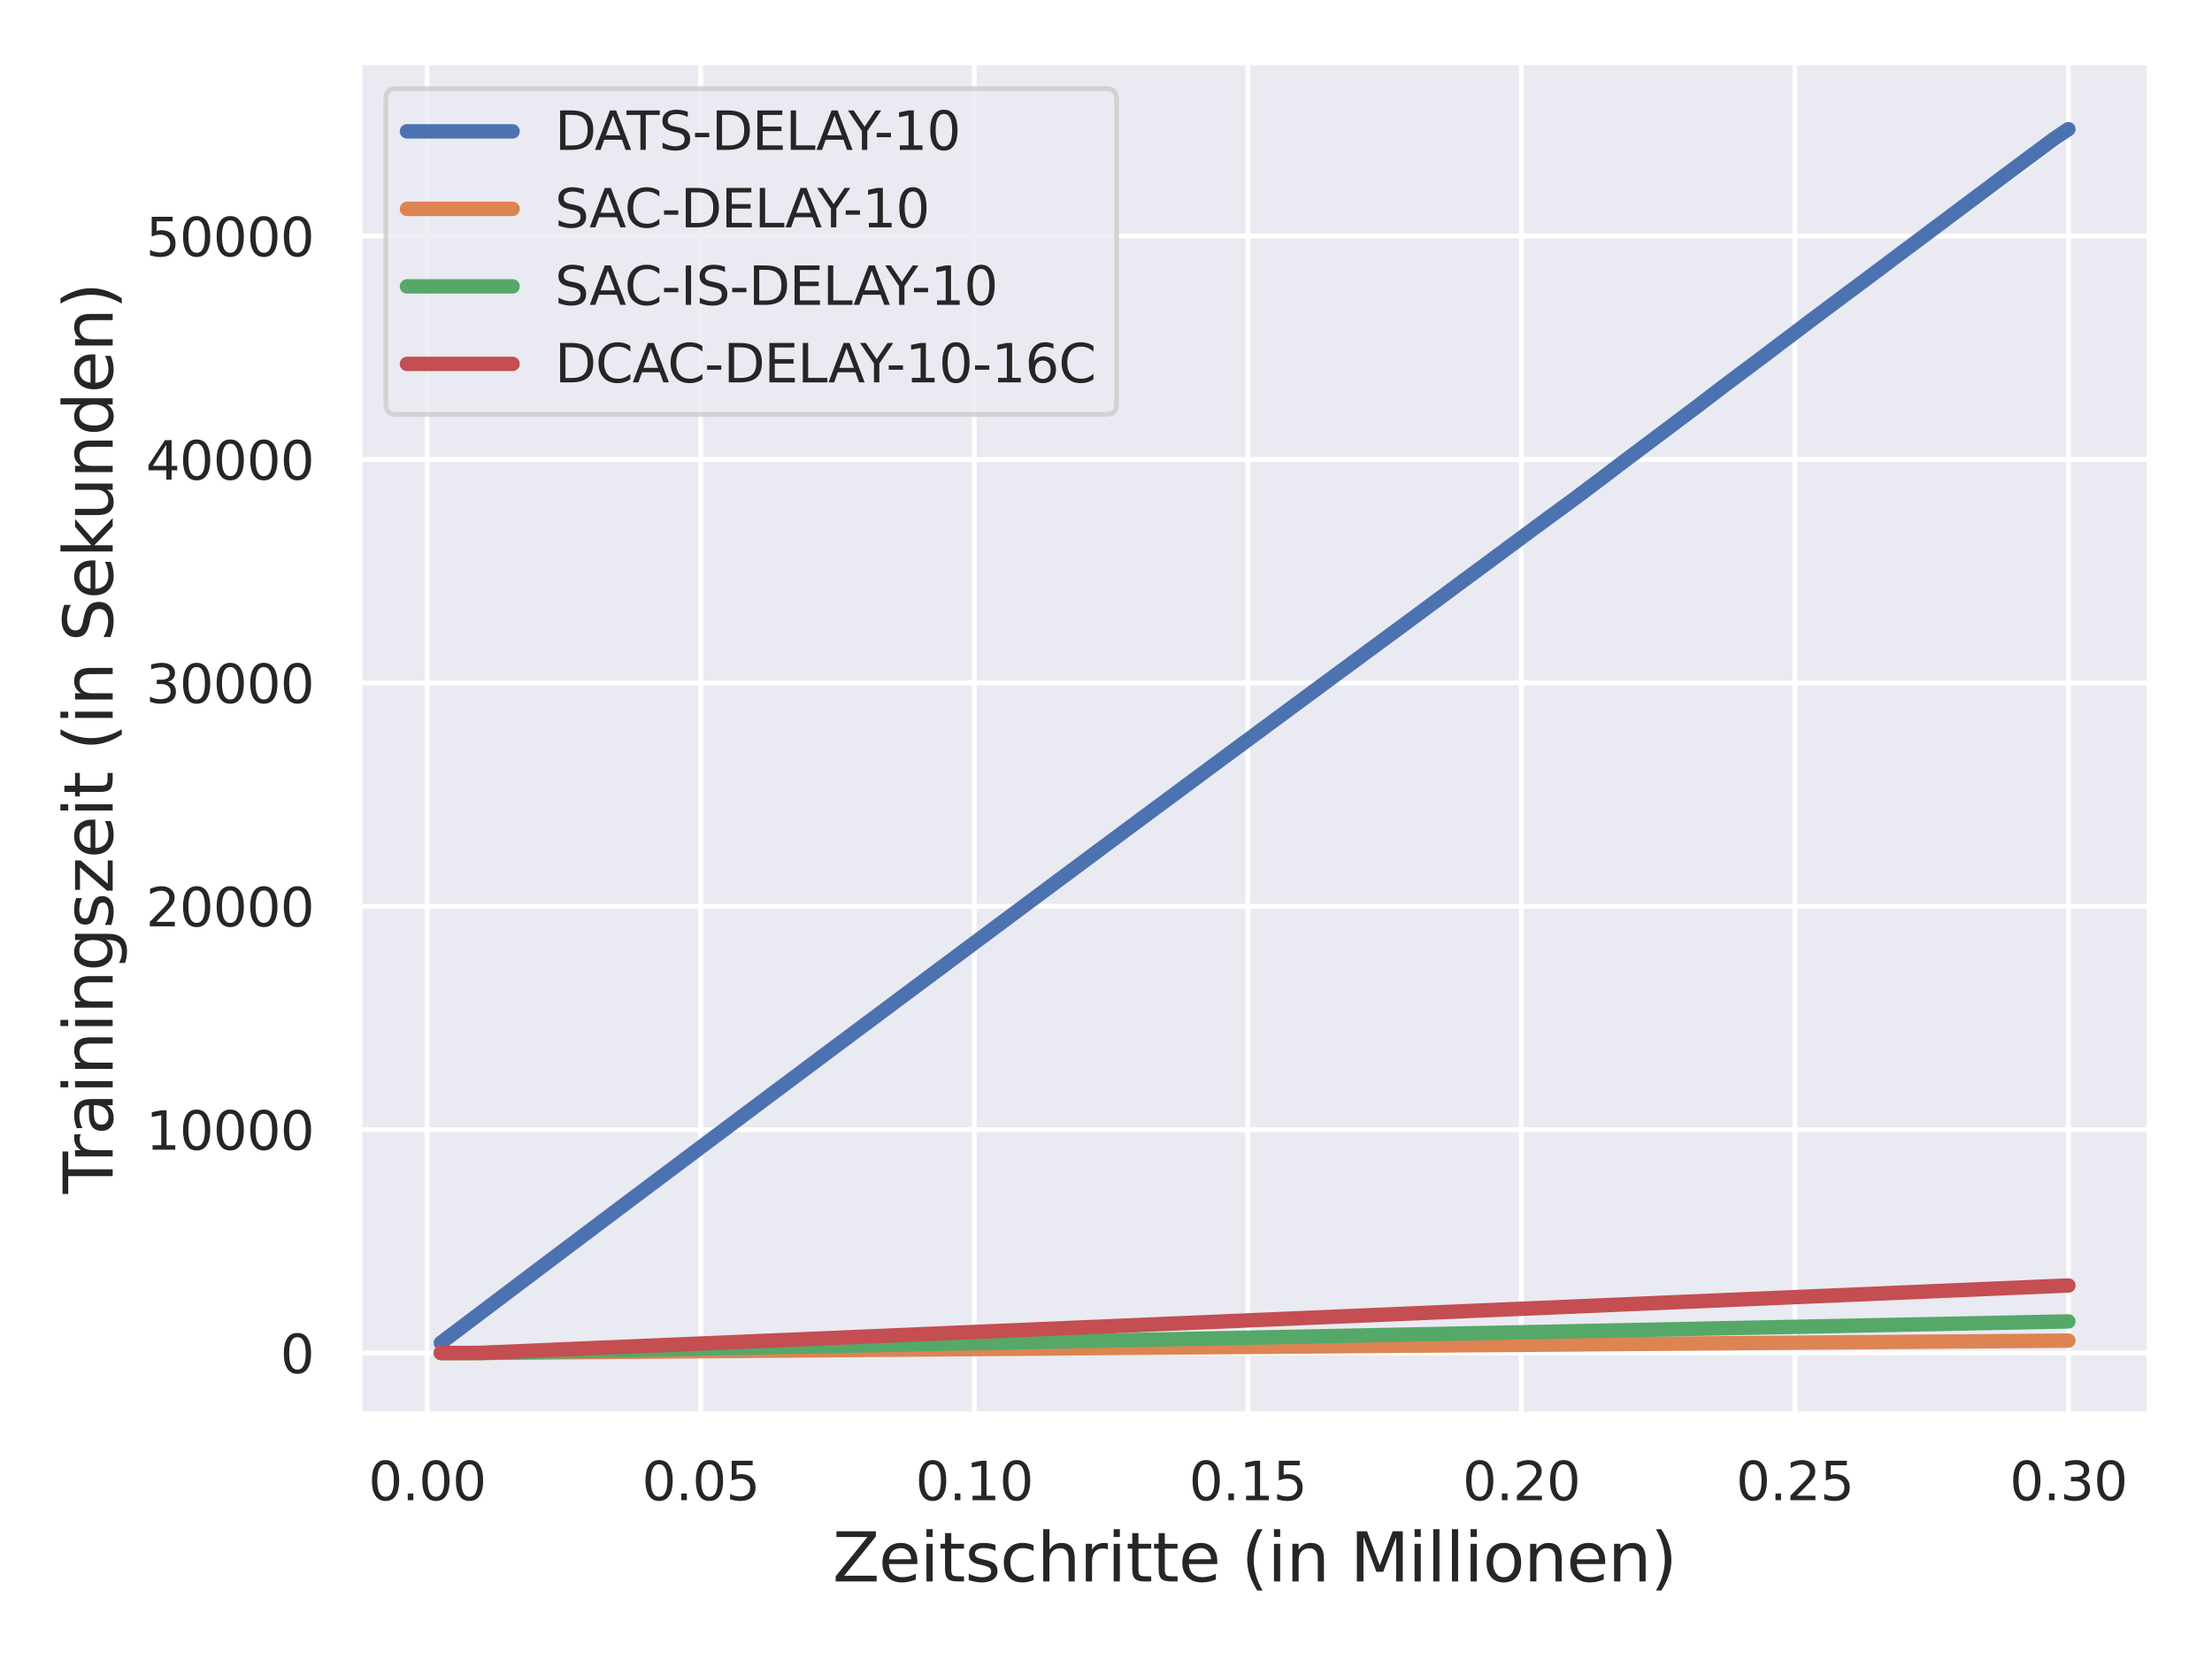 <?xml version="1.0" encoding="utf-8" standalone="no"?>
<!DOCTYPE svg PUBLIC "-//W3C//DTD SVG 1.1//EN"
  "http://www.w3.org/Graphics/SVG/1.1/DTD/svg11.dtd">
<svg xmlns:xlink="http://www.w3.org/1999/xlink" width="460.8pt" height="345.6pt" viewBox="0 0 460.8 345.6" xmlns="http://www.w3.org/2000/svg" version="1.1">
 <defs>
  <style type="text/css">*{stroke-linejoin: round; stroke-linecap: butt}</style>
 </defs>
 <g id="figure_1">
  <g id="patch_1">
   <path d="M 0 345.6 
L 460.8 345.6 
L 460.8 0 
L 0 0 
z
" style="fill: #ffffff"/>
  </g>
  <g id="axes_1">
   <g id="patch_2">
    <path d="M 74.88 294.66 
L 447.84 294.66 
L 447.84 12.96 
L 74.88 12.96 
z
" style="fill: #eaeaf2"/>
   </g>
   <g id="matplotlib.axis_1">
    <g id="xtick_1">
     <g id="line2d_1">
      <path d="M 88.984 294.66 
L 88.984 12.96 
" clip-path="url(#pab450ac982)" style="fill: none; stroke: #ffffff; stroke-linecap: round"/>
     </g>
     <g id="text_1">
      <!-- 0.00 -->
      <g style="fill: #262626" transform="translate(76.737 312.518)scale(0.11 -0.11)">
       <defs>
        <path id="DejaVuSans-30" d="M 2034 4250 
Q 1547 4250 1301 3770 
Q 1056 3291 1056 2328 
Q 1056 1369 1301 889 
Q 1547 409 2034 409 
Q 2525 409 2770 889 
Q 3016 1369 3016 2328 
Q 3016 3291 2770 3770 
Q 2525 4250 2034 4250 
z
M 2034 4750 
Q 2819 4750 3233 4129 
Q 3647 3509 3647 2328 
Q 3647 1150 3233 529 
Q 2819 -91 2034 -91 
Q 1250 -91 836 529 
Q 422 1150 422 2328 
Q 422 3509 836 4129 
Q 1250 4750 2034 4750 
z
" transform="scale(0.016)"/>
        <path id="DejaVuSans-2e" d="M 684 794 
L 1344 794 
L 1344 0 
L 684 0 
L 684 794 
z
" transform="scale(0.016)"/>
       </defs>
       <use xlink:href="#DejaVuSans-30"/>
       <use xlink:href="#DejaVuSans-2e" x="63.623"/>
       <use xlink:href="#DejaVuSans-30" x="95.41"/>
       <use xlink:href="#DejaVuSans-30" x="159.033"/>
      </g>
     </g>
    </g>
    <g id="xtick_2">
     <g id="line2d_2">
      <path d="M 145.967 294.66 
L 145.967 12.96 
" clip-path="url(#pab450ac982)" style="fill: none; stroke: #ffffff; stroke-linecap: round"/>
     </g>
     <g id="text_2">
      <!-- 0.05 -->
      <g style="fill: #262626" transform="translate(133.721 312.518)scale(0.11 -0.11)">
       <defs>
        <path id="DejaVuSans-35" d="M 691 4666 
L 3169 4666 
L 3169 4134 
L 1269 4134 
L 1269 2991 
Q 1406 3038 1543 3061 
Q 1681 3084 1819 3084 
Q 2600 3084 3056 2656 
Q 3513 2228 3513 1497 
Q 3513 744 3044 326 
Q 2575 -91 1722 -91 
Q 1428 -91 1123 -41 
Q 819 9 494 109 
L 494 744 
Q 775 591 1075 516 
Q 1375 441 1709 441 
Q 2250 441 2565 725 
Q 2881 1009 2881 1497 
Q 2881 1984 2565 2268 
Q 2250 2553 1709 2553 
Q 1456 2553 1204 2497 
Q 953 2441 691 2322 
L 691 4666 
z
" transform="scale(0.016)"/>
       </defs>
       <use xlink:href="#DejaVuSans-30"/>
       <use xlink:href="#DejaVuSans-2e" x="63.623"/>
       <use xlink:href="#DejaVuSans-30" x="95.41"/>
       <use xlink:href="#DejaVuSans-35" x="159.033"/>
      </g>
     </g>
    </g>
    <g id="xtick_3">
     <g id="line2d_3">
      <path d="M 202.951 294.66 
L 202.951 12.96 
" clip-path="url(#pab450ac982)" style="fill: none; stroke: #ffffff; stroke-linecap: round"/>
     </g>
     <g id="text_3">
      <!-- 0.10 -->
      <g style="fill: #262626" transform="translate(190.705 312.518)scale(0.11 -0.11)">
       <defs>
        <path id="DejaVuSans-31" d="M 794 531 
L 1825 531 
L 1825 4091 
L 703 3866 
L 703 4441 
L 1819 4666 
L 2450 4666 
L 2450 531 
L 3481 531 
L 3481 0 
L 794 0 
L 794 531 
z
" transform="scale(0.016)"/>
       </defs>
       <use xlink:href="#DejaVuSans-30"/>
       <use xlink:href="#DejaVuSans-2e" x="63.623"/>
       <use xlink:href="#DejaVuSans-31" x="95.41"/>
       <use xlink:href="#DejaVuSans-30" x="159.033"/>
      </g>
     </g>
    </g>
    <g id="xtick_4">
     <g id="line2d_4">
      <path d="M 259.935 294.66 
L 259.935 12.96 
" clip-path="url(#pab450ac982)" style="fill: none; stroke: #ffffff; stroke-linecap: round"/>
     </g>
     <g id="text_4">
      <!-- 0.15 -->
      <g style="fill: #262626" transform="translate(247.689 312.518)scale(0.11 -0.11)">
       <use xlink:href="#DejaVuSans-30"/>
       <use xlink:href="#DejaVuSans-2e" x="63.623"/>
       <use xlink:href="#DejaVuSans-31" x="95.41"/>
       <use xlink:href="#DejaVuSans-35" x="159.033"/>
      </g>
     </g>
    </g>
    <g id="xtick_5">
     <g id="line2d_5">
      <path d="M 316.919 294.66 
L 316.919 12.96 
" clip-path="url(#pab450ac982)" style="fill: none; stroke: #ffffff; stroke-linecap: round"/>
     </g>
     <g id="text_5">
      <!-- 0.20 -->
      <g style="fill: #262626" transform="translate(304.673 312.518)scale(0.11 -0.11)">
       <defs>
        <path id="DejaVuSans-32" d="M 1228 531 
L 3431 531 
L 3431 0 
L 469 0 
L 469 531 
Q 828 903 1448 1529 
Q 2069 2156 2228 2338 
Q 2531 2678 2651 2914 
Q 2772 3150 2772 3378 
Q 2772 3750 2511 3984 
Q 2250 4219 1831 4219 
Q 1534 4219 1204 4116 
Q 875 4013 500 3803 
L 500 4441 
Q 881 4594 1212 4672 
Q 1544 4750 1819 4750 
Q 2544 4750 2975 4387 
Q 3406 4025 3406 3419 
Q 3406 3131 3298 2873 
Q 3191 2616 2906 2266 
Q 2828 2175 2409 1742 
Q 1991 1309 1228 531 
z
" transform="scale(0.016)"/>
       </defs>
       <use xlink:href="#DejaVuSans-30"/>
       <use xlink:href="#DejaVuSans-2e" x="63.623"/>
       <use xlink:href="#DejaVuSans-32" x="95.41"/>
       <use xlink:href="#DejaVuSans-30" x="159.033"/>
      </g>
     </g>
    </g>
    <g id="xtick_6">
     <g id="line2d_6">
      <path d="M 373.903 294.66 
L 373.903 12.96 
" clip-path="url(#pab450ac982)" style="fill: none; stroke: #ffffff; stroke-linecap: round"/>
     </g>
     <g id="text_6">
      <!-- 0.25 -->
      <g style="fill: #262626" transform="translate(361.657 312.518)scale(0.11 -0.11)">
       <use xlink:href="#DejaVuSans-30"/>
       <use xlink:href="#DejaVuSans-2e" x="63.623"/>
       <use xlink:href="#DejaVuSans-32" x="95.41"/>
       <use xlink:href="#DejaVuSans-35" x="159.033"/>
      </g>
     </g>
    </g>
    <g id="xtick_7">
     <g id="line2d_7">
      <path d="M 430.887 294.66 
L 430.887 12.96 
" clip-path="url(#pab450ac982)" style="fill: none; stroke: #ffffff; stroke-linecap: round"/>
     </g>
     <g id="text_7">
      <!-- 0.30 -->
      <g style="fill: #262626" transform="translate(418.641 312.518)scale(0.11 -0.11)">
       <defs>
        <path id="DejaVuSans-33" d="M 2597 2516 
Q 3050 2419 3304 2112 
Q 3559 1806 3559 1356 
Q 3559 666 3084 287 
Q 2609 -91 1734 -91 
Q 1441 -91 1130 -33 
Q 819 25 488 141 
L 488 750 
Q 750 597 1062 519 
Q 1375 441 1716 441 
Q 2309 441 2620 675 
Q 2931 909 2931 1356 
Q 2931 1769 2642 2001 
Q 2353 2234 1838 2234 
L 1294 2234 
L 1294 2753 
L 1863 2753 
Q 2328 2753 2575 2939 
Q 2822 3125 2822 3475 
Q 2822 3834 2567 4026 
Q 2313 4219 1838 4219 
Q 1578 4219 1281 4162 
Q 984 4106 628 3988 
L 628 4550 
Q 988 4650 1302 4700 
Q 1616 4750 1894 4750 
Q 2613 4750 3031 4423 
Q 3450 4097 3450 3541 
Q 3450 3153 3228 2886 
Q 3006 2619 2597 2516 
z
" transform="scale(0.016)"/>
       </defs>
       <use xlink:href="#DejaVuSans-30"/>
       <use xlink:href="#DejaVuSans-2e" x="63.623"/>
       <use xlink:href="#DejaVuSans-33" x="95.41"/>
       <use xlink:href="#DejaVuSans-30" x="159.033"/>
      </g>
     </g>
    </g>
    <g id="text_8">
     <!-- Zeitschritte (in Millionen) -->
     <g style="fill: #262626" transform="translate(173.445 329.444)scale(0.14 -0.14)">
      <defs>
       <path id="DejaVuSans-5a" d="M 359 4666 
L 4025 4666 
L 4025 4184 
L 1075 531 
L 4097 531 
L 4097 0 
L 288 0 
L 288 481 
L 3238 4134 
L 359 4134 
L 359 4666 
z
" transform="scale(0.016)"/>
       <path id="DejaVuSans-65" d="M 3597 1894 
L 3597 1613 
L 953 1613 
Q 991 1019 1311 708 
Q 1631 397 2203 397 
Q 2534 397 2845 478 
Q 3156 559 3463 722 
L 3463 178 
Q 3153 47 2828 -22 
Q 2503 -91 2169 -91 
Q 1331 -91 842 396 
Q 353 884 353 1716 
Q 353 2575 817 3079 
Q 1281 3584 2069 3584 
Q 2775 3584 3186 3129 
Q 3597 2675 3597 1894 
z
M 3022 2063 
Q 3016 2534 2758 2815 
Q 2500 3097 2075 3097 
Q 1594 3097 1305 2825 
Q 1016 2553 972 2059 
L 3022 2063 
z
" transform="scale(0.016)"/>
       <path id="DejaVuSans-69" d="M 603 3500 
L 1178 3500 
L 1178 0 
L 603 0 
L 603 3500 
z
M 603 4863 
L 1178 4863 
L 1178 4134 
L 603 4134 
L 603 4863 
z
" transform="scale(0.016)"/>
       <path id="DejaVuSans-74" d="M 1172 4494 
L 1172 3500 
L 2356 3500 
L 2356 3053 
L 1172 3053 
L 1172 1153 
Q 1172 725 1289 603 
Q 1406 481 1766 481 
L 2356 481 
L 2356 0 
L 1766 0 
Q 1100 0 847 248 
Q 594 497 594 1153 
L 594 3053 
L 172 3053 
L 172 3500 
L 594 3500 
L 594 4494 
L 1172 4494 
z
" transform="scale(0.016)"/>
       <path id="DejaVuSans-73" d="M 2834 3397 
L 2834 2853 
Q 2591 2978 2328 3040 
Q 2066 3103 1784 3103 
Q 1356 3103 1142 2972 
Q 928 2841 928 2578 
Q 928 2378 1081 2264 
Q 1234 2150 1697 2047 
L 1894 2003 
Q 2506 1872 2764 1633 
Q 3022 1394 3022 966 
Q 3022 478 2636 193 
Q 2250 -91 1575 -91 
Q 1294 -91 989 -36 
Q 684 19 347 128 
L 347 722 
Q 666 556 975 473 
Q 1284 391 1588 391 
Q 1994 391 2212 530 
Q 2431 669 2431 922 
Q 2431 1156 2273 1281 
Q 2116 1406 1581 1522 
L 1381 1569 
Q 847 1681 609 1914 
Q 372 2147 372 2553 
Q 372 3047 722 3315 
Q 1072 3584 1716 3584 
Q 2034 3584 2315 3537 
Q 2597 3491 2834 3397 
z
" transform="scale(0.016)"/>
       <path id="DejaVuSans-63" d="M 3122 3366 
L 3122 2828 
Q 2878 2963 2633 3030 
Q 2388 3097 2138 3097 
Q 1578 3097 1268 2742 
Q 959 2388 959 1747 
Q 959 1106 1268 751 
Q 1578 397 2138 397 
Q 2388 397 2633 464 
Q 2878 531 3122 666 
L 3122 134 
Q 2881 22 2623 -34 
Q 2366 -91 2075 -91 
Q 1284 -91 818 406 
Q 353 903 353 1747 
Q 353 2603 823 3093 
Q 1294 3584 2113 3584 
Q 2378 3584 2631 3529 
Q 2884 3475 3122 3366 
z
" transform="scale(0.016)"/>
       <path id="DejaVuSans-68" d="M 3513 2113 
L 3513 0 
L 2938 0 
L 2938 2094 
Q 2938 2591 2744 2837 
Q 2550 3084 2163 3084 
Q 1697 3084 1428 2787 
Q 1159 2491 1159 1978 
L 1159 0 
L 581 0 
L 581 4863 
L 1159 4863 
L 1159 2956 
Q 1366 3272 1645 3428 
Q 1925 3584 2291 3584 
Q 2894 3584 3203 3211 
Q 3513 2838 3513 2113 
z
" transform="scale(0.016)"/>
       <path id="DejaVuSans-72" d="M 2631 2963 
Q 2534 3019 2420 3045 
Q 2306 3072 2169 3072 
Q 1681 3072 1420 2755 
Q 1159 2438 1159 1844 
L 1159 0 
L 581 0 
L 581 3500 
L 1159 3500 
L 1159 2956 
Q 1341 3275 1631 3429 
Q 1922 3584 2338 3584 
Q 2397 3584 2469 3576 
Q 2541 3569 2628 3553 
L 2631 2963 
z
" transform="scale(0.016)"/>
       <path id="DejaVuSans-20" transform="scale(0.016)"/>
       <path id="DejaVuSans-28" d="M 1984 4856 
Q 1566 4138 1362 3434 
Q 1159 2731 1159 2009 
Q 1159 1288 1364 580 
Q 1569 -128 1984 -844 
L 1484 -844 
Q 1016 -109 783 600 
Q 550 1309 550 2009 
Q 550 2706 781 3412 
Q 1013 4119 1484 4856 
L 1984 4856 
z
" transform="scale(0.016)"/>
       <path id="DejaVuSans-6e" d="M 3513 2113 
L 3513 0 
L 2938 0 
L 2938 2094 
Q 2938 2591 2744 2837 
Q 2550 3084 2163 3084 
Q 1697 3084 1428 2787 
Q 1159 2491 1159 1978 
L 1159 0 
L 581 0 
L 581 3500 
L 1159 3500 
L 1159 2956 
Q 1366 3272 1645 3428 
Q 1925 3584 2291 3584 
Q 2894 3584 3203 3211 
Q 3513 2838 3513 2113 
z
" transform="scale(0.016)"/>
       <path id="DejaVuSans-4d" d="M 628 4666 
L 1569 4666 
L 2759 1491 
L 3956 4666 
L 4897 4666 
L 4897 0 
L 4281 0 
L 4281 4097 
L 3078 897 
L 2444 897 
L 1241 4097 
L 1241 0 
L 628 0 
L 628 4666 
z
" transform="scale(0.016)"/>
       <path id="DejaVuSans-6c" d="M 603 4863 
L 1178 4863 
L 1178 0 
L 603 0 
L 603 4863 
z
" transform="scale(0.016)"/>
       <path id="DejaVuSans-6f" d="M 1959 3097 
Q 1497 3097 1228 2736 
Q 959 2375 959 1747 
Q 959 1119 1226 758 
Q 1494 397 1959 397 
Q 2419 397 2687 759 
Q 2956 1122 2956 1747 
Q 2956 2369 2687 2733 
Q 2419 3097 1959 3097 
z
M 1959 3584 
Q 2709 3584 3137 3096 
Q 3566 2609 3566 1747 
Q 3566 888 3137 398 
Q 2709 -91 1959 -91 
Q 1206 -91 779 398 
Q 353 888 353 1747 
Q 353 2609 779 3096 
Q 1206 3584 1959 3584 
z
" transform="scale(0.016)"/>
       <path id="DejaVuSans-29" d="M 513 4856 
L 1013 4856 
Q 1481 4119 1714 3412 
Q 1947 2706 1947 2009 
Q 1947 1309 1714 600 
Q 1481 -109 1013 -844 
L 513 -844 
Q 928 -128 1133 580 
Q 1338 1288 1338 2009 
Q 1338 2731 1133 3434 
Q 928 4138 513 4856 
z
" transform="scale(0.016)"/>
      </defs>
      <use xlink:href="#DejaVuSans-5a"/>
      <use xlink:href="#DejaVuSans-65" x="68.506"/>
      <use xlink:href="#DejaVuSans-69" x="130.029"/>
      <use xlink:href="#DejaVuSans-74" x="157.812"/>
      <use xlink:href="#DejaVuSans-73" x="197.021"/>
      <use xlink:href="#DejaVuSans-63" x="249.121"/>
      <use xlink:href="#DejaVuSans-68" x="304.102"/>
      <use xlink:href="#DejaVuSans-72" x="367.48"/>
      <use xlink:href="#DejaVuSans-69" x="408.594"/>
      <use xlink:href="#DejaVuSans-74" x="436.377"/>
      <use xlink:href="#DejaVuSans-74" x="475.586"/>
      <use xlink:href="#DejaVuSans-65" x="514.795"/>
      <use xlink:href="#DejaVuSans-20" x="576.318"/>
      <use xlink:href="#DejaVuSans-28" x="608.105"/>
      <use xlink:href="#DejaVuSans-69" x="647.119"/>
      <use xlink:href="#DejaVuSans-6e" x="674.902"/>
      <use xlink:href="#DejaVuSans-20" x="738.281"/>
      <use xlink:href="#DejaVuSans-4d" x="770.068"/>
      <use xlink:href="#DejaVuSans-69" x="856.348"/>
      <use xlink:href="#DejaVuSans-6c" x="884.131"/>
      <use xlink:href="#DejaVuSans-6c" x="911.914"/>
      <use xlink:href="#DejaVuSans-69" x="939.697"/>
      <use xlink:href="#DejaVuSans-6f" x="967.48"/>
      <use xlink:href="#DejaVuSans-6e" x="1028.662"/>
      <use xlink:href="#DejaVuSans-65" x="1092.041"/>
      <use xlink:href="#DejaVuSans-6e" x="1153.564"/>
      <use xlink:href="#DejaVuSans-29" x="1216.943"/>
     </g>
    </g>
   </g>
   <g id="matplotlib.axis_2">
    <g id="ytick_1">
     <g id="line2d_8">
      <path d="M 74.88 281.858 
L 447.84 281.858 
" clip-path="url(#pab450ac982)" style="fill: none; stroke: #ffffff; stroke-linecap: round"/>
     </g>
     <g id="text_9">
      <!-- 0 -->
      <g style="fill: #262626" transform="translate(58.381 286.037)scale(0.11 -0.11)">
       <use xlink:href="#DejaVuSans-30"/>
      </g>
     </g>
    </g>
    <g id="ytick_2">
     <g id="line2d_9">
      <path d="M 74.88 235.326 
L 447.84 235.326 
" clip-path="url(#pab450ac982)" style="fill: none; stroke: #ffffff; stroke-linecap: round"/>
     </g>
     <g id="text_10">
      <!-- 10000 -->
      <g style="fill: #262626" transform="translate(30.386 239.505)scale(0.11 -0.11)">
       <use xlink:href="#DejaVuSans-31"/>
       <use xlink:href="#DejaVuSans-30" x="63.623"/>
       <use xlink:href="#DejaVuSans-30" x="127.246"/>
       <use xlink:href="#DejaVuSans-30" x="190.869"/>
       <use xlink:href="#DejaVuSans-30" x="254.492"/>
      </g>
     </g>
    </g>
    <g id="ytick_3">
     <g id="line2d_10">
      <path d="M 74.88 188.793 
L 447.84 188.793 
" clip-path="url(#pab450ac982)" style="fill: none; stroke: #ffffff; stroke-linecap: round"/>
     </g>
     <g id="text_11">
      <!-- 20000 -->
      <g style="fill: #262626" transform="translate(30.386 192.972)scale(0.11 -0.11)">
       <use xlink:href="#DejaVuSans-32"/>
       <use xlink:href="#DejaVuSans-30" x="63.623"/>
       <use xlink:href="#DejaVuSans-30" x="127.246"/>
       <use xlink:href="#DejaVuSans-30" x="190.869"/>
       <use xlink:href="#DejaVuSans-30" x="254.492"/>
      </g>
     </g>
    </g>
    <g id="ytick_4">
     <g id="line2d_11">
      <path d="M 74.88 142.261 
L 447.84 142.261 
" clip-path="url(#pab450ac982)" style="fill: none; stroke: #ffffff; stroke-linecap: round"/>
     </g>
     <g id="text_12">
      <!-- 30000 -->
      <g style="fill: #262626" transform="translate(30.386 146.44)scale(0.11 -0.11)">
       <use xlink:href="#DejaVuSans-33"/>
       <use xlink:href="#DejaVuSans-30" x="63.623"/>
       <use xlink:href="#DejaVuSans-30" x="127.246"/>
       <use xlink:href="#DejaVuSans-30" x="190.869"/>
       <use xlink:href="#DejaVuSans-30" x="254.492"/>
      </g>
     </g>
    </g>
    <g id="ytick_5">
     <g id="line2d_12">
      <path d="M 74.88 95.729 
L 447.84 95.729 
" clip-path="url(#pab450ac982)" style="fill: none; stroke: #ffffff; stroke-linecap: round"/>
     </g>
     <g id="text_13">
      <!-- 40000 -->
      <g style="fill: #262626" transform="translate(30.386 99.908)scale(0.11 -0.11)">
       <defs>
        <path id="DejaVuSans-34" d="M 2419 4116 
L 825 1625 
L 2419 1625 
L 2419 4116 
z
M 2253 4666 
L 3047 4666 
L 3047 1625 
L 3713 1625 
L 3713 1100 
L 3047 1100 
L 3047 0 
L 2419 0 
L 2419 1100 
L 313 1100 
L 313 1709 
L 2253 4666 
z
" transform="scale(0.016)"/>
       </defs>
       <use xlink:href="#DejaVuSans-34"/>
       <use xlink:href="#DejaVuSans-30" x="63.623"/>
       <use xlink:href="#DejaVuSans-30" x="127.246"/>
       <use xlink:href="#DejaVuSans-30" x="190.869"/>
       <use xlink:href="#DejaVuSans-30" x="254.492"/>
      </g>
     </g>
    </g>
    <g id="ytick_6">
     <g id="line2d_13">
      <path d="M 74.88 49.196 
L 447.84 49.196 
" clip-path="url(#pab450ac982)" style="fill: none; stroke: #ffffff; stroke-linecap: round"/>
     </g>
     <g id="text_14">
      <!-- 50000 -->
      <g style="fill: #262626" transform="translate(30.386 53.375)scale(0.11 -0.11)">
       <use xlink:href="#DejaVuSans-35"/>
       <use xlink:href="#DejaVuSans-30" x="63.623"/>
       <use xlink:href="#DejaVuSans-30" x="127.246"/>
       <use xlink:href="#DejaVuSans-30" x="190.869"/>
       <use xlink:href="#DejaVuSans-30" x="254.492"/>
      </g>
     </g>
    </g>
    <g id="text_15">
     <!-- Trainingszeit (in Sekunden) -->
     <g style="fill: #262626" transform="translate(23.475 248.681)rotate(-90)scale(0.14 -0.14)">
      <defs>
       <path id="DejaVuSans-54" d="M -19 4666 
L 3928 4666 
L 3928 4134 
L 2272 4134 
L 2272 0 
L 1638 0 
L 1638 4134 
L -19 4134 
L -19 4666 
z
" transform="scale(0.016)"/>
       <path id="DejaVuSans-61" d="M 2194 1759 
Q 1497 1759 1228 1600 
Q 959 1441 959 1056 
Q 959 750 1161 570 
Q 1363 391 1709 391 
Q 2188 391 2477 730 
Q 2766 1069 2766 1631 
L 2766 1759 
L 2194 1759 
z
M 3341 1997 
L 3341 0 
L 2766 0 
L 2766 531 
Q 2569 213 2275 61 
Q 1981 -91 1556 -91 
Q 1019 -91 701 211 
Q 384 513 384 1019 
Q 384 1609 779 1909 
Q 1175 2209 1959 2209 
L 2766 2209 
L 2766 2266 
Q 2766 2663 2505 2880 
Q 2244 3097 1772 3097 
Q 1472 3097 1187 3025 
Q 903 2953 641 2809 
L 641 3341 
Q 956 3463 1253 3523 
Q 1550 3584 1831 3584 
Q 2591 3584 2966 3190 
Q 3341 2797 3341 1997 
z
" transform="scale(0.016)"/>
       <path id="DejaVuSans-67" d="M 2906 1791 
Q 2906 2416 2648 2759 
Q 2391 3103 1925 3103 
Q 1463 3103 1205 2759 
Q 947 2416 947 1791 
Q 947 1169 1205 825 
Q 1463 481 1925 481 
Q 2391 481 2648 825 
Q 2906 1169 2906 1791 
z
M 3481 434 
Q 3481 -459 3084 -895 
Q 2688 -1331 1869 -1331 
Q 1566 -1331 1297 -1286 
Q 1028 -1241 775 -1147 
L 775 -588 
Q 1028 -725 1275 -790 
Q 1522 -856 1778 -856 
Q 2344 -856 2625 -561 
Q 2906 -266 2906 331 
L 2906 616 
Q 2728 306 2450 153 
Q 2172 0 1784 0 
Q 1141 0 747 490 
Q 353 981 353 1791 
Q 353 2603 747 3093 
Q 1141 3584 1784 3584 
Q 2172 3584 2450 3431 
Q 2728 3278 2906 2969 
L 2906 3500 
L 3481 3500 
L 3481 434 
z
" transform="scale(0.016)"/>
       <path id="DejaVuSans-7a" d="M 353 3500 
L 3084 3500 
L 3084 2975 
L 922 459 
L 3084 459 
L 3084 0 
L 275 0 
L 275 525 
L 2438 3041 
L 353 3041 
L 353 3500 
z
" transform="scale(0.016)"/>
       <path id="DejaVuSans-53" d="M 3425 4513 
L 3425 3897 
Q 3066 4069 2747 4153 
Q 2428 4238 2131 4238 
Q 1616 4238 1336 4038 
Q 1056 3838 1056 3469 
Q 1056 3159 1242 3001 
Q 1428 2844 1947 2747 
L 2328 2669 
Q 3034 2534 3370 2195 
Q 3706 1856 3706 1288 
Q 3706 609 3251 259 
Q 2797 -91 1919 -91 
Q 1588 -91 1214 -16 
Q 841 59 441 206 
L 441 856 
Q 825 641 1194 531 
Q 1563 422 1919 422 
Q 2459 422 2753 634 
Q 3047 847 3047 1241 
Q 3047 1584 2836 1778 
Q 2625 1972 2144 2069 
L 1759 2144 
Q 1053 2284 737 2584 
Q 422 2884 422 3419 
Q 422 4038 858 4394 
Q 1294 4750 2059 4750 
Q 2388 4750 2728 4690 
Q 3069 4631 3425 4513 
z
" transform="scale(0.016)"/>
       <path id="DejaVuSans-6b" d="M 581 4863 
L 1159 4863 
L 1159 1991 
L 2875 3500 
L 3609 3500 
L 1753 1863 
L 3688 0 
L 2938 0 
L 1159 1709 
L 1159 0 
L 581 0 
L 581 4863 
z
" transform="scale(0.016)"/>
       <path id="DejaVuSans-75" d="M 544 1381 
L 544 3500 
L 1119 3500 
L 1119 1403 
Q 1119 906 1312 657 
Q 1506 409 1894 409 
Q 2359 409 2629 706 
Q 2900 1003 2900 1516 
L 2900 3500 
L 3475 3500 
L 3475 0 
L 2900 0 
L 2900 538 
Q 2691 219 2414 64 
Q 2138 -91 1772 -91 
Q 1169 -91 856 284 
Q 544 659 544 1381 
z
M 1991 3584 
L 1991 3584 
z
" transform="scale(0.016)"/>
       <path id="DejaVuSans-64" d="M 2906 2969 
L 2906 4863 
L 3481 4863 
L 3481 0 
L 2906 0 
L 2906 525 
Q 2725 213 2448 61 
Q 2172 -91 1784 -91 
Q 1150 -91 751 415 
Q 353 922 353 1747 
Q 353 2572 751 3078 
Q 1150 3584 1784 3584 
Q 2172 3584 2448 3432 
Q 2725 3281 2906 2969 
z
M 947 1747 
Q 947 1113 1208 752 
Q 1469 391 1925 391 
Q 2381 391 2643 752 
Q 2906 1113 2906 1747 
Q 2906 2381 2643 2742 
Q 2381 3103 1925 3103 
Q 1469 3103 1208 2742 
Q 947 2381 947 1747 
z
" transform="scale(0.016)"/>
      </defs>
      <use xlink:href="#DejaVuSans-54"/>
      <use xlink:href="#DejaVuSans-72" x="46.334"/>
      <use xlink:href="#DejaVuSans-61" x="87.447"/>
      <use xlink:href="#DejaVuSans-69" x="148.727"/>
      <use xlink:href="#DejaVuSans-6e" x="176.51"/>
      <use xlink:href="#DejaVuSans-69" x="239.889"/>
      <use xlink:href="#DejaVuSans-6e" x="267.672"/>
      <use xlink:href="#DejaVuSans-67" x="331.051"/>
      <use xlink:href="#DejaVuSans-73" x="394.527"/>
      <use xlink:href="#DejaVuSans-7a" x="446.627"/>
      <use xlink:href="#DejaVuSans-65" x="499.117"/>
      <use xlink:href="#DejaVuSans-69" x="560.641"/>
      <use xlink:href="#DejaVuSans-74" x="588.424"/>
      <use xlink:href="#DejaVuSans-20" x="627.633"/>
      <use xlink:href="#DejaVuSans-28" x="659.42"/>
      <use xlink:href="#DejaVuSans-69" x="698.434"/>
      <use xlink:href="#DejaVuSans-6e" x="726.217"/>
      <use xlink:href="#DejaVuSans-20" x="789.596"/>
      <use xlink:href="#DejaVuSans-53" x="821.383"/>
      <use xlink:href="#DejaVuSans-65" x="884.859"/>
      <use xlink:href="#DejaVuSans-6b" x="946.383"/>
      <use xlink:href="#DejaVuSans-75" x="1001.168"/>
      <use xlink:href="#DejaVuSans-6e" x="1064.547"/>
      <use xlink:href="#DejaVuSans-64" x="1127.926"/>
      <use xlink:href="#DejaVuSans-65" x="1191.402"/>
      <use xlink:href="#DejaVuSans-6e" x="1252.926"/>
      <use xlink:href="#DejaVuSans-29" x="1316.305"/>
     </g>
    </g>
   </g>
   <g id="PolyCollection_1">
    <defs>
     <path id="m559ee78c22" d="M 91.833 -65.678 
L 91.833 -65.933 
L 94.682 -68.086 
L 97.531 -70.24 
L 100.38 -72.388 
L 103.23 -74.539 
L 106.079 -76.689 
L 108.928 -78.84 
L 111.777 -80.99 
L 114.626 -83.143 
L 117.476 -85.293 
L 120.325 -87.442 
L 123.174 -89.59 
L 126.023 -91.737 
L 128.872 -93.883 
L 131.721 -96.026 
L 134.571 -98.169 
L 137.42 -100.311 
L 140.269 -102.455 
L 143.118 -104.597 
L 145.967 -106.737 
L 148.817 -108.877 
L 151.666 -111.015 
L 154.515 -113.154 
L 157.364 -115.292 
L 160.213 -117.426 
L 163.063 -119.565 
L 165.912 -121.698 
L 168.761 -123.835 
L 171.61 -125.968 
L 174.459 -128.099 
L 177.309 -130.231 
L 180.158 -132.367 
L 183.007 -134.498 
L 185.856 -136.63 
L 188.705 -138.762 
L 191.555 -140.895 
L 194.404 -143.025 
L 197.253 -145.156 
L 200.102 -147.285 
L 202.951 -149.417 
L 205.801 -151.545 
L 208.65 -153.674 
L 211.499 -155.805 
L 214.348 -157.935 
L 217.197 -160.068 
L 220.047 -162.198 
L 222.896 -164.328 
L 225.745 -166.455 
L 228.594 -168.583 
L 231.443 -170.718 
L 234.293 -172.842 
L 237.142 -174.966 
L 239.991 -177.088 
L 242.84 -179.211 
L 245.689 -181.334 
L 248.539 -183.455 
L 251.388 -185.573 
L 254.237 -187.694 
L 257.086 -189.813 
L 259.935 -191.929 
L 262.785 -194.045 
L 265.634 -196.162 
L 268.483 -198.283 
L 271.332 -200.398 
L 274.181 -202.514 
L 277.031 -204.629 
L 279.88 -206.744 
L 282.729 -208.858 
L 285.578 -210.971 
L 288.427 -213.082 
L 291.277 -215.194 
L 294.126 -217.311 
L 296.975 -219.428 
L 299.824 -221.543 
L 302.673 -223.652 
L 305.523 -225.764 
L 308.372 -227.924 
L 311.221 -230.088 
L 314.07 -232.268 
L 316.919 -234.475 
L 319.769 -236.63 
L 322.618 -238.734 
L 325.467 -240.823 
L 328.316 -242.914 
L 331.165 -245.14 
L 334.015 -247.287 
L 336.864 -249.49 
L 339.713 -251.619 
L 342.562 -253.748 
L 345.411 -255.95 
L 348.261 -258.082 
L 351.11 -260.211 
L 353.959 -262.407 
L 356.808 -264.532 
L 359.657 -266.663 
L 362.507 -268.788 
L 365.356 -270.92 
L 368.205 -273.052 
L 371.054 -275.359 
L 373.903 -277.509 
L 376.753 -279.693 
L 379.602 -281.815 
L 382.451 -283.94 
L 385.3 -286.115 
L 388.149 -288.236 
L 390.999 -290.361 
L 393.848 -292.49 
L 396.697 -294.62 
L 399.546 -296.753 
L 402.395 -298.882 
L 405.244 -301.014 
L 408.094 -303.148 
L 410.943 -305.282 
L 413.792 -307.417 
L 416.641 -309.56 
L 419.49 -311.694 
L 422.34 -313.821 
L 425.189 -315.954 
L 428.038 -318.085 
L 430.887 -319.835 
L 430.887 -317.208 
L 430.887 -317.208 
L 428.038 -315.118 
L 425.189 -313.029 
L 422.34 -310.955 
L 419.49 -308.88 
L 416.641 -306.771 
L 413.792 -304.677 
L 410.943 -302.597 
L 408.094 -300.487 
L 405.244 -298.406 
L 402.395 -296.316 
L 399.546 -294.08 
L 396.697 -291.983 
L 393.848 -289.887 
L 390.999 -287.783 
L 388.149 -285.69 
L 385.3 -283.6 
L 382.451 -281.508 
L 379.602 -279.395 
L 376.753 -277.237 
L 373.903 -274.95 
L 371.054 -272.834 
L 368.205 -270.724 
L 365.356 -268.624 
L 362.507 -266.523 
L 359.657 -264.413 
L 356.808 -262.122 
L 353.959 -259.72 
L 351.11 -257.634 
L 348.261 -255.539 
L 345.411 -253.446 
L 342.562 -251.356 
L 339.713 -249.186 
L 336.864 -247.058 
L 334.015 -244.965 
L 331.165 -242.867 
L 328.316 -240.766 
L 325.467 -238.694 
L 322.618 -236.63 
L 319.769 -234.568 
L 316.919 -232.438 
L 314.07 -230.374 
L 311.221 -228.27 
L 308.372 -226.211 
L 305.523 -224.142 
L 302.673 -222.081 
L 299.824 -219.887 
L 296.975 -217.811 
L 294.126 -215.717 
L 291.277 -213.613 
L 288.427 -211.54 
L 285.578 -209.471 
L 282.729 -207.399 
L 279.88 -205.328 
L 277.031 -203.254 
L 274.181 -201.181 
L 271.332 -199.106 
L 268.483 -197.028 
L 265.634 -194.947 
L 262.785 -192.867 
L 259.935 -190.788 
L 257.086 -188.704 
L 254.237 -186.616 
L 251.388 -184.531 
L 248.539 -182.441 
L 245.689 -180.352 
L 242.84 -178.261 
L 239.991 -176.166 
L 237.142 -174.063 
L 234.293 -171.967 
L 231.443 -169.869 
L 228.594 -167.76 
L 225.745 -165.657 
L 222.896 -163.555 
L 220.047 -161.451 
L 217.197 -159.343 
L 214.348 -157.234 
L 211.499 -155.126 
L 208.65 -153.016 
L 205.801 -150.906 
L 202.951 -148.796 
L 200.102 -146.682 
L 197.253 -144.571 
L 194.404 -142.456 
L 191.555 -140.341 
L 188.705 -138.225 
L 185.856 -136.11 
L 183.007 -133.992 
L 180.158 -131.876 
L 177.309 -129.753 
L 174.459 -127.635 
L 171.61 -125.517 
L 168.761 -123.396 
L 165.912 -121.274 
L 163.063 -119.152 
L 160.213 -117.027 
L 157.364 -114.905 
L 154.515 -112.78 
L 151.666 -110.653 
L 148.817 -108.528 
L 145.967 -106.401 
L 143.118 -104.275 
L 140.269 -102.148 
L 137.42 -100.019 
L 134.571 -97.891 
L 131.721 -95.762 
L 128.872 -93.633 
L 126.023 -91.492 
L 123.174 -89.347 
L 120.325 -87.198 
L 117.476 -85.049 
L 114.626 -82.902 
L 111.777 -80.751 
L 108.928 -78.599 
L 106.079 -76.448 
L 103.23 -74.295 
L 100.38 -72.142 
L 97.531 -69.991 
L 94.682 -67.836 
L 91.833 -65.678 
z
" style="stroke: #ffffff; stroke-opacity: 0.5"/>
    </defs>
    <g clip-path="url(#pab450ac982)">
     <use xlink:href="#m559ee78c22" x="0" y="345.6" style="fill: #4c72b0; fill-opacity: 0.5; stroke: #ffffff; stroke-opacity: 0.5"/>
    </g>
   </g>
   <g id="PolyCollection_2">
    <defs>
     <path id="mea8a4effbb" d="M 91.833 -63.745 
L 91.833 -63.745 
L 94.682 -63.748 
L 97.531 -63.75 
L 100.38 -63.753 
L 103.23 -63.776 
L 106.079 -63.798 
L 108.928 -63.821 
L 111.777 -63.845 
L 114.626 -63.868 
L 117.476 -63.891 
L 120.325 -63.914 
L 123.174 -63.937 
L 126.023 -63.96 
L 128.872 -63.983 
L 131.721 -64.007 
L 134.571 -64.029 
L 137.42 -64.053 
L 140.269 -64.077 
L 143.118 -64.1 
L 145.967 -64.124 
L 148.817 -64.147 
L 151.666 -64.17 
L 154.515 -64.192 
L 157.364 -64.216 
L 160.213 -64.238 
L 163.063 -64.261 
L 165.912 -64.285 
L 168.761 -64.308 
L 171.61 -64.331 
L 174.459 -64.354 
L 177.309 -64.378 
L 180.158 -64.401 
L 183.007 -64.424 
L 185.856 -64.448 
L 188.705 -64.471 
L 191.555 -64.494 
L 194.404 -64.517 
L 197.253 -64.54 
L 200.102 -64.563 
L 202.951 -64.586 
L 205.801 -64.609 
L 208.65 -64.633 
L 211.499 -64.656 
L 214.348 -64.679 
L 217.197 -64.702 
L 220.047 -64.725 
L 222.896 -64.748 
L 225.745 -64.77 
L 228.594 -64.793 
L 231.443 -64.815 
L 234.293 -64.838 
L 237.142 -64.86 
L 239.991 -64.883 
L 242.84 -64.906 
L 245.689 -64.929 
L 248.539 -64.951 
L 251.388 -64.973 
L 254.237 -64.996 
L 257.086 -65.018 
L 259.935 -65.041 
L 262.785 -65.063 
L 265.634 -65.086 
L 268.483 -65.109 
L 271.332 -65.132 
L 274.181 -65.155 
L 277.031 -65.177 
L 279.88 -65.2 
L 282.729 -65.223 
L 285.578 -65.246 
L 288.427 -65.268 
L 291.277 -65.29 
L 294.126 -65.312 
L 296.975 -65.333 
L 299.824 -65.356 
L 302.673 -65.378 
L 305.523 -65.4 
L 308.372 -65.422 
L 311.221 -65.444 
L 314.07 -65.467 
L 316.919 -65.489 
L 319.769 -65.512 
L 322.618 -65.534 
L 325.467 -65.557 
L 328.316 -65.58 
L 331.165 -65.602 
L 334.015 -65.624 
L 336.864 -65.645 
L 339.713 -65.668 
L 342.562 -65.69 
L 345.411 -65.711 
L 348.261 -65.733 
L 351.11 -65.755 
L 353.959 -65.777 
L 356.808 -65.799 
L 359.657 -65.821 
L 362.507 -65.843 
L 365.356 -65.864 
L 368.205 -65.887 
L 371.054 -65.909 
L 373.903 -65.93 
L 376.753 -65.952 
L 379.602 -65.974 
L 382.451 -65.996 
L 385.3 -66.018 
L 388.149 -66.04 
L 390.999 -66.062 
L 393.848 -66.084 
L 396.697 -66.106 
L 399.546 -66.128 
L 402.395 -66.15 
L 405.244 -66.172 
L 408.094 -66.194 
L 410.943 -66.217 
L 413.792 -66.239 
L 416.641 -66.261 
L 419.49 -66.284 
L 422.34 -66.306 
L 425.189 -66.328 
L 428.038 -66.35 
L 430.887 -66.372 
L 430.887 -66.298 
L 430.887 -66.298 
L 428.038 -66.277 
L 425.189 -66.254 
L 422.34 -66.232 
L 419.49 -66.21 
L 416.641 -66.188 
L 413.792 -66.166 
L 410.943 -66.144 
L 408.094 -66.123 
L 405.244 -66.101 
L 402.395 -66.079 
L 399.546 -66.057 
L 396.697 -66.035 
L 393.848 -66.012 
L 390.999 -65.99 
L 388.149 -65.968 
L 385.3 -65.946 
L 382.451 -65.924 
L 379.602 -65.902 
L 376.753 -65.88 
L 373.903 -65.857 
L 371.054 -65.835 
L 368.205 -65.813 
L 365.356 -65.791 
L 362.507 -65.769 
L 359.657 -65.748 
L 356.808 -65.726 
L 353.959 -65.704 
L 351.11 -65.682 
L 348.261 -65.66 
L 345.411 -65.639 
L 342.562 -65.616 
L 339.713 -65.595 
L 336.864 -65.572 
L 334.015 -65.55 
L 331.165 -65.529 
L 328.316 -65.507 
L 325.467 -65.484 
L 322.618 -65.462 
L 319.769 -65.441 
L 316.919 -65.419 
L 314.07 -65.397 
L 311.221 -65.375 
L 308.372 -65.353 
L 305.523 -65.331 
L 302.673 -65.309 
L 299.824 -65.287 
L 296.975 -65.265 
L 294.126 -65.243 
L 291.277 -65.221 
L 288.427 -65.2 
L 285.578 -65.178 
L 282.729 -65.156 
L 279.88 -65.134 
L 277.031 -65.111 
L 274.181 -65.09 
L 271.332 -65.068 
L 268.483 -65.047 
L 265.634 -65.025 
L 262.785 -65.003 
L 259.935 -64.981 
L 257.086 -64.959 
L 254.237 -64.937 
L 251.388 -64.916 
L 248.539 -64.893 
L 245.689 -64.871 
L 242.84 -64.85 
L 239.991 -64.828 
L 237.142 -64.806 
L 234.293 -64.785 
L 231.443 -64.762 
L 228.594 -64.739 
L 225.745 -64.718 
L 222.896 -64.696 
L 220.047 -64.673 
L 217.197 -64.652 
L 214.348 -64.63 
L 211.499 -64.608 
L 208.65 -64.586 
L 205.801 -64.564 
L 202.951 -64.542 
L 200.102 -64.521 
L 197.253 -64.499 
L 194.404 -64.477 
L 191.555 -64.455 
L 188.705 -64.434 
L 185.856 -64.412 
L 183.007 -64.39 
L 180.158 -64.367 
L 177.309 -64.346 
L 174.459 -64.324 
L 171.61 -64.302 
L 168.761 -64.28 
L 165.912 -64.258 
L 163.063 -64.236 
L 160.213 -64.214 
L 157.364 -64.192 
L 154.515 -64.17 
L 151.666 -64.148 
L 148.817 -64.126 
L 145.967 -64.105 
L 143.118 -64.083 
L 140.269 -64.061 
L 137.42 -64.04 
L 134.571 -64.018 
L 131.721 -63.995 
L 128.872 -63.973 
L 126.023 -63.951 
L 123.174 -63.93 
L 120.325 -63.908 
L 117.476 -63.886 
L 114.626 -63.864 
L 111.777 -63.842 
L 108.928 -63.819 
L 106.079 -63.797 
L 103.23 -63.775 
L 100.38 -63.752 
L 97.531 -63.75 
L 94.682 -63.747 
L 91.833 -63.745 
z
" style="stroke: #ffffff; stroke-opacity: 0.5"/>
    </defs>
    <g clip-path="url(#pab450ac982)">
     <use xlink:href="#mea8a4effbb" x="0" y="345.6" style="fill: #dd8452; fill-opacity: 0.5; stroke: #ffffff; stroke-opacity: 0.5"/>
    </g>
   </g>
   <g id="PolyCollection_3">
    <defs>
     <path id="m8a903083be" d="M 91.833 -63.745 
L 91.833 -63.745 
L 94.682 -63.747 
L 97.531 -63.75 
L 100.38 -63.753 
L 103.23 -63.811 
L 106.079 -63.869 
L 108.928 -63.928 
L 111.777 -63.984 
L 114.626 -64.04 
L 117.476 -64.097 
L 120.325 -64.154 
L 123.174 -64.212 
L 126.023 -64.268 
L 128.872 -64.325 
L 131.721 -64.382 
L 134.571 -64.439 
L 137.42 -64.497 
L 140.269 -64.555 
L 143.118 -64.615 
L 145.967 -64.672 
L 148.817 -64.731 
L 151.666 -64.788 
L 154.515 -64.846 
L 157.364 -64.903 
L 160.213 -64.96 
L 163.063 -65.017 
L 165.912 -65.075 
L 168.761 -65.132 
L 171.61 -65.188 
L 174.459 -65.246 
L 177.309 -65.302 
L 180.158 -65.36 
L 183.007 -65.417 
L 185.856 -65.474 
L 188.705 -65.531 
L 191.555 -65.588 
L 194.404 -65.645 
L 197.253 -65.701 
L 200.102 -65.758 
L 202.951 -65.814 
L 205.801 -65.872 
L 208.65 -65.93 
L 211.499 -65.986 
L 214.348 -66.044 
L 217.197 -66.101 
L 220.047 -66.157 
L 222.896 -66.215 
L 225.745 -66.271 
L 228.594 -66.326 
L 231.443 -66.382 
L 234.293 -66.439 
L 237.142 -66.495 
L 239.991 -66.551 
L 242.84 -66.607 
L 245.689 -66.663 
L 248.539 -66.72 
L 251.388 -66.777 
L 254.237 -66.833 
L 257.086 -66.889 
L 259.935 -66.945 
L 262.785 -67.002 
L 265.634 -67.058 
L 268.483 -67.115 
L 271.332 -67.171 
L 274.181 -67.227 
L 277.031 -67.283 
L 279.88 -67.34 
L 282.729 -67.397 
L 285.578 -67.454 
L 288.427 -67.511 
L 291.277 -67.568 
L 294.126 -67.624 
L 296.975 -67.679 
L 299.824 -67.734 
L 302.673 -67.79 
L 305.523 -67.846 
L 308.372 -67.904 
L 311.221 -67.963 
L 314.07 -68.022 
L 316.919 -68.079 
L 319.769 -68.137 
L 322.618 -68.195 
L 325.467 -68.25 
L 328.316 -68.306 
L 331.165 -68.362 
L 334.015 -68.42 
L 336.864 -68.477 
L 339.713 -68.534 
L 342.562 -68.59 
L 345.411 -68.65 
L 348.261 -68.708 
L 351.11 -68.765 
L 353.959 -68.821 
L 356.808 -68.879 
L 359.657 -68.935 
L 362.507 -68.992 
L 365.356 -69.048 
L 368.205 -69.104 
L 371.054 -69.16 
L 373.903 -69.216 
L 376.753 -69.273 
L 379.602 -69.33 
L 382.451 -69.387 
L 385.3 -69.443 
L 388.149 -69.5 
L 390.999 -69.555 
L 393.848 -69.61 
L 396.697 -69.666 
L 399.546 -69.721 
L 402.395 -69.777 
L 405.244 -69.835 
L 408.094 -69.891 
L 410.943 -69.949 
L 413.792 -70.005 
L 416.641 -70.064 
L 419.49 -70.122 
L 422.34 -70.18 
L 425.189 -70.236 
L 428.038 -70.294 
L 430.887 -70.35 
L 430.887 -70.254 
L 430.887 -70.254 
L 428.038 -70.199 
L 425.189 -70.144 
L 422.34 -70.087 
L 419.49 -70.032 
L 416.641 -69.976 
L 413.792 -69.92 
L 410.943 -69.863 
L 408.094 -69.807 
L 405.244 -69.751 
L 402.395 -69.695 
L 399.546 -69.637 
L 396.697 -69.581 
L 393.848 -69.526 
L 390.999 -69.469 
L 388.149 -69.412 
L 385.3 -69.356 
L 382.451 -69.3 
L 379.602 -69.244 
L 376.753 -69.188 
L 373.903 -69.132 
L 371.054 -69.076 
L 368.205 -69.02 
L 365.356 -68.965 
L 362.507 -68.909 
L 359.657 -68.854 
L 356.808 -68.799 
L 353.959 -68.743 
L 351.11 -68.687 
L 348.261 -68.631 
L 345.411 -68.577 
L 342.562 -68.52 
L 339.713 -68.464 
L 336.864 -68.409 
L 334.015 -68.353 
L 331.165 -68.298 
L 328.316 -68.243 
L 325.467 -68.186 
L 322.618 -68.131 
L 319.769 -68.076 
L 316.919 -68.021 
L 314.07 -67.965 
L 311.221 -67.91 
L 308.372 -67.854 
L 305.523 -67.798 
L 302.673 -67.743 
L 299.824 -67.686 
L 296.975 -67.631 
L 294.126 -67.575 
L 291.277 -67.52 
L 288.427 -67.465 
L 285.578 -67.408 
L 282.729 -67.353 
L 279.88 -67.297 
L 277.031 -67.242 
L 274.181 -67.186 
L 271.332 -67.131 
L 268.483 -67.075 
L 265.634 -67.019 
L 262.785 -66.963 
L 259.935 -66.909 
L 257.086 -66.854 
L 254.237 -66.798 
L 251.388 -66.743 
L 248.539 -66.687 
L 245.689 -66.631 
L 242.84 -66.575 
L 239.991 -66.521 
L 237.142 -66.466 
L 234.293 -66.409 
L 231.443 -66.353 
L 228.594 -66.298 
L 225.745 -66.242 
L 222.896 -66.186 
L 220.047 -66.13 
L 217.197 -66.074 
L 214.348 -66.017 
L 211.499 -65.96 
L 208.65 -65.904 
L 205.801 -65.849 
L 202.951 -65.792 
L 200.102 -65.735 
L 197.253 -65.678 
L 194.404 -65.622 
L 191.555 -65.565 
L 188.705 -65.509 
L 185.856 -65.452 
L 183.007 -65.394 
L 180.158 -65.338 
L 177.309 -65.281 
L 174.459 -65.224 
L 171.61 -65.168 
L 168.761 -65.111 
L 165.912 -65.054 
L 163.063 -64.998 
L 160.213 -64.942 
L 157.364 -64.886 
L 154.515 -64.829 
L 151.666 -64.771 
L 148.817 -64.714 
L 145.967 -64.658 
L 143.118 -64.602 
L 140.269 -64.546 
L 137.42 -64.488 
L 134.571 -64.43 
L 131.721 -64.372 
L 128.872 -64.315 
L 126.023 -64.259 
L 123.174 -64.202 
L 120.325 -64.145 
L 117.476 -64.088 
L 114.626 -64.031 
L 111.777 -63.976 
L 108.928 -63.92 
L 106.079 -63.864 
L 103.23 -63.808 
L 100.38 -63.752 
L 97.531 -63.75 
L 94.682 -63.747 
L 91.833 -63.745 
z
" style="stroke: #ffffff; stroke-opacity: 0.5"/>
    </defs>
    <g clip-path="url(#pab450ac982)">
     <use xlink:href="#m8a903083be" x="0" y="345.6" style="fill: #55a868; fill-opacity: 0.5; stroke: #ffffff; stroke-opacity: 0.5"/>
    </g>
   </g>
   <g id="PolyCollection_4">
    <defs>
     <path id="m1824fa6288" d="M 91.833 -63.749 
L 91.833 -63.749 
L 94.682 -63.757 
L 97.531 -63.765 
L 100.38 -63.773 
L 103.23 -63.896 
L 106.079 -64.019 
L 108.928 -64.145 
L 111.777 -64.267 
L 114.626 -64.39 
L 117.476 -64.516 
L 120.325 -64.641 
L 123.174 -64.763 
L 126.023 -64.88 
L 128.872 -65.002 
L 131.721 -65.122 
L 134.571 -65.242 
L 137.42 -65.363 
L 140.269 -65.483 
L 143.118 -65.605 
L 145.967 -65.728 
L 148.817 -65.849 
L 151.666 -65.968 
L 154.515 -66.089 
L 157.364 -66.21 
L 160.213 -66.33 
L 163.063 -66.45 
L 165.912 -66.572 
L 168.761 -66.691 
L 171.61 -66.812 
L 174.459 -66.935 
L 177.309 -67.058 
L 180.158 -67.18 
L 183.007 -67.302 
L 185.856 -67.424 
L 188.705 -67.545 
L 191.555 -67.667 
L 194.404 -67.786 
L 197.253 -67.911 
L 200.102 -68.03 
L 202.951 -68.153 
L 205.801 -68.273 
L 208.65 -68.394 
L 211.499 -68.516 
L 214.348 -68.635 
L 217.197 -68.756 
L 220.047 -68.877 
L 222.896 -68.998 
L 225.745 -69.121 
L 228.594 -69.242 
L 231.443 -69.363 
L 234.293 -69.483 
L 237.142 -69.606 
L 239.991 -69.727 
L 242.84 -69.849 
L 245.689 -69.969 
L 248.539 -70.09 
L 251.388 -70.211 
L 254.237 -70.332 
L 257.086 -70.453 
L 259.935 -70.576 
L 262.785 -70.696 
L 265.634 -70.818 
L 268.483 -70.938 
L 271.332 -71.059 
L 274.181 -71.182 
L 277.031 -71.303 
L 279.88 -71.423 
L 282.729 -71.542 
L 285.578 -71.665 
L 288.427 -71.788 
L 291.277 -71.909 
L 294.126 -72.031 
L 296.975 -72.151 
L 299.824 -72.27 
L 302.673 -72.391 
L 305.523 -72.512 
L 308.372 -72.636 
L 311.221 -72.757 
L 314.07 -72.877 
L 316.919 -72.999 
L 319.769 -73.121 
L 322.618 -73.243 
L 325.467 -73.363 
L 328.316 -73.485 
L 331.165 -73.607 
L 334.015 -73.729 
L 336.864 -73.851 
L 339.713 -73.974 
L 342.562 -74.095 
L 345.411 -74.215 
L 348.261 -74.336 
L 351.11 -74.456 
L 353.959 -74.574 
L 356.808 -74.696 
L 359.657 -74.815 
L 362.507 -74.935 
L 365.356 -75.057 
L 368.205 -75.179 
L 371.054 -75.303 
L 373.903 -75.423 
L 376.753 -75.545 
L 379.602 -75.666 
L 382.451 -75.787 
L 385.3 -75.906 
L 388.149 -76.027 
L 390.999 -76.15 
L 393.848 -76.272 
L 396.697 -76.394 
L 399.546 -76.515 
L 402.395 -76.637 
L 405.244 -76.758 
L 408.094 -76.879 
L 410.943 -77.002 
L 413.792 -77.124 
L 416.641 -77.243 
L 419.49 -77.365 
L 422.34 -77.487 
L 425.189 -77.611 
L 428.038 -77.733 
L 430.887 -77.853 
L 430.887 -77.765 
L 430.887 -77.765 
L 428.038 -77.644 
L 425.189 -77.525 
L 422.34 -77.402 
L 419.49 -77.283 
L 416.641 -77.162 
L 413.792 -77.043 
L 410.943 -76.923 
L 408.094 -76.799 
L 405.244 -76.678 
L 402.395 -76.557 
L 399.546 -76.435 
L 396.697 -76.314 
L 393.848 -76.193 
L 390.999 -76.073 
L 388.149 -75.951 
L 385.3 -75.83 
L 382.451 -75.707 
L 379.602 -75.586 
L 376.753 -75.468 
L 373.903 -75.344 
L 371.054 -75.222 
L 368.205 -75.101 
L 365.356 -74.982 
L 362.507 -74.86 
L 359.657 -74.74 
L 356.808 -74.618 
L 353.959 -74.495 
L 351.11 -74.374 
L 348.261 -74.253 
L 345.411 -74.131 
L 342.562 -74.01 
L 339.713 -73.888 
L 336.864 -73.765 
L 334.015 -73.643 
L 331.165 -73.522 
L 328.316 -73.401 
L 325.467 -73.279 
L 322.618 -73.159 
L 319.769 -73.036 
L 316.919 -72.916 
L 314.07 -72.795 
L 311.221 -72.675 
L 308.372 -72.551 
L 305.523 -72.43 
L 302.673 -72.308 
L 299.824 -72.187 
L 296.975 -72.065 
L 294.126 -71.945 
L 291.277 -71.824 
L 288.427 -71.703 
L 285.578 -71.58 
L 282.729 -71.459 
L 279.88 -71.339 
L 277.031 -71.219 
L 274.181 -71.1 
L 271.332 -70.978 
L 268.483 -70.857 
L 265.634 -70.736 
L 262.785 -70.616 
L 259.935 -70.497 
L 257.086 -70.375 
L 254.237 -70.256 
L 251.388 -70.135 
L 248.539 -70.015 
L 245.689 -69.895 
L 242.84 -69.775 
L 239.991 -69.655 
L 237.142 -69.534 
L 234.293 -69.415 
L 231.443 -69.295 
L 228.594 -69.175 
L 225.745 -69.056 
L 222.896 -68.937 
L 220.047 -68.814 
L 217.197 -68.695 
L 214.348 -68.577 
L 211.499 -68.457 
L 208.65 -68.336 
L 205.801 -68.216 
L 202.951 -68.097 
L 200.102 -67.976 
L 197.253 -67.857 
L 194.404 -67.737 
L 191.555 -67.62 
L 188.705 -67.499 
L 185.856 -67.379 
L 183.007 -67.258 
L 180.158 -67.137 
L 177.309 -67.018 
L 174.459 -66.899 
L 171.61 -66.779 
L 168.761 -66.662 
L 165.912 -66.543 
L 163.063 -66.421 
L 160.213 -66.302 
L 157.364 -66.183 
L 154.515 -66.063 
L 151.666 -65.945 
L 148.817 -65.825 
L 145.967 -65.706 
L 143.118 -65.587 
L 140.269 -65.468 
L 137.42 -65.349 
L 134.571 -65.23 
L 131.721 -65.11 
L 128.872 -64.99 
L 126.023 -64.869 
L 123.174 -64.75 
L 120.325 -64.629 
L 117.476 -64.505 
L 114.626 -64.383 
L 111.777 -64.261 
L 108.928 -64.14 
L 106.079 -64.019 
L 103.23 -63.895 
L 100.38 -63.773 
L 97.531 -63.765 
L 94.682 -63.757 
L 91.833 -63.749 
z
" style="stroke: #ffffff; stroke-opacity: 0.5"/>
    </defs>
    <g clip-path="url(#pab450ac982)">
     <use xlink:href="#m1824fa6288" x="0" y="345.6" style="fill: #c44e52; fill-opacity: 0.5; stroke: #ffffff; stroke-opacity: 0.5"/>
    </g>
   </g>
   <g id="line2d_14">
    <path d="M 91.833 279.752 
L 94.682 277.599 
L 97.531 275.446 
L 100.38 273.297 
L 103.23 271.147 
L 106.079 268.996 
L 108.928 266.848 
L 111.777 264.698 
L 114.626 262.55 
L 117.476 260.404 
L 120.325 258.258 
L 123.174 256.113 
L 126.023 253.969 
L 128.872 251.828 
L 131.721 249.689 
L 134.571 247.551 
L 137.42 245.413 
L 140.269 243.275 
L 143.118 241.139 
L 145.967 239.004 
L 148.817 236.869 
L 151.666 234.736 
L 154.515 232.601 
L 157.364 230.469 
L 160.213 228.338 
L 163.063 226.206 
L 165.912 224.077 
L 168.761 221.947 
L 171.61 219.819 
L 174.459 217.694 
L 177.309 215.567 
L 180.158 213.438 
L 183.007 211.313 
L 185.856 209.186 
L 188.705 207.062 
L 191.555 204.937 
L 194.404 202.813 
L 197.253 200.689 
L 200.102 198.567 
L 202.951 196.442 
L 205.801 194.321 
L 208.65 192.201 
L 211.499 190.078 
L 214.348 187.957 
L 217.197 185.834 
L 220.047 183.712 
L 222.896 181.593 
L 225.745 179.476 
L 228.594 177.357 
L 231.443 175.233 
L 234.293 173.12 
L 237.142 171.007 
L 239.991 168.895 
L 242.84 166.783 
L 245.689 164.673 
L 248.539 162.556 
L 251.388 160.448 
L 254.237 158.34 
L 257.086 156.232 
L 259.935 154.127 
L 262.785 152.024 
L 265.634 149.917 
L 268.483 147.814 
L 271.332 145.713 
L 274.181 143.613 
L 277.031 141.505 
L 279.88 139.404 
L 282.729 137.308 
L 285.578 135.206 
L 288.427 133.106 
L 291.277 131.008 
L 294.126 128.905 
L 296.975 126.793 
L 299.824 124.691 
L 302.673 122.568 
L 305.523 120.464 
L 308.372 118.363 
L 311.221 116.258 
L 314.07 114.143 
L 316.919 112.035 
L 319.769 109.925 
L 322.618 107.828 
L 325.467 105.744 
L 328.316 103.655 
L 331.165 101.507 
L 334.015 99.378 
L 336.864 97.199 
L 339.713 95.048 
L 342.562 92.911 
L 345.411 90.77 
L 348.261 88.639 
L 351.11 86.493 
L 353.959 84.362 
L 356.808 82.165 
L 359.657 79.995 
L 362.507 77.863 
L 365.356 75.729 
L 368.205 73.595 
L 371.054 71.431 
L 373.903 69.295 
L 376.753 67.119 
L 379.602 64.989 
L 382.451 62.863 
L 385.3 60.738 
L 388.149 58.619 
L 390.999 56.482 
L 393.848 54.346 
L 396.697 52.215 
L 399.546 50.095 
L 402.395 47.945 
L 405.244 45.823 
L 408.094 43.678 
L 410.943 41.548 
L 413.792 39.425 
L 416.641 37.279 
L 419.49 35.153 
L 422.34 33.028 
L 425.189 30.917 
L 428.038 28.798 
L 430.887 26.907 
" clip-path="url(#pab450ac982)" style="fill: none; stroke: #4c72b0; stroke-width: 3; stroke-linecap: round"/>
   </g>
   <g id="line2d_15">
    <path d="M 91.833 281.855 
L 94.682 281.853 
L 97.531 281.85 
L 100.38 281.847 
L 103.23 281.825 
L 106.079 281.802 
L 108.928 281.78 
L 111.777 281.757 
L 114.626 281.734 
L 117.476 281.711 
L 120.325 281.689 
L 123.174 281.666 
L 126.023 281.644 
L 128.872 281.621 
L 131.721 281.599 
L 134.571 281.576 
L 137.42 281.554 
L 140.269 281.531 
L 143.118 281.509 
L 145.967 281.486 
L 148.817 281.464 
L 151.666 281.442 
L 154.515 281.42 
L 157.364 281.397 
L 160.213 281.375 
L 163.063 281.353 
L 165.912 281.33 
L 168.761 281.308 
L 171.61 281.286 
L 174.459 281.264 
L 177.309 281.242 
L 180.158 281.22 
L 183.007 281.197 
L 185.856 281.174 
L 188.705 281.152 
L 191.555 281.13 
L 194.404 281.108 
L 197.253 281.085 
L 200.102 281.063 
L 202.951 281.041 
L 205.801 281.019 
L 208.65 280.996 
L 211.499 280.974 
L 214.348 280.952 
L 217.197 280.93 
L 220.047 280.908 
L 222.896 280.885 
L 225.745 280.863 
L 228.594 280.841 
L 231.443 280.818 
L 234.293 280.796 
L 237.142 280.774 
L 239.991 280.751 
L 242.84 280.729 
L 245.689 280.707 
L 248.539 280.684 
L 251.388 280.662 
L 254.237 280.64 
L 257.086 280.618 
L 259.935 280.596 
L 262.785 280.574 
L 265.634 280.552 
L 268.483 280.529 
L 271.332 280.507 
L 274.181 280.485 
L 277.031 280.463 
L 279.88 280.441 
L 282.729 280.419 
L 285.578 280.396 
L 288.427 280.375 
L 291.277 280.353 
L 294.126 280.33 
L 296.975 280.308 
L 299.824 280.286 
L 302.673 280.264 
L 305.523 280.242 
L 308.372 280.22 
L 311.221 280.198 
L 314.07 280.176 
L 316.919 280.153 
L 319.769 280.131 
L 322.618 280.109 
L 325.467 280.087 
L 328.316 280.065 
L 331.165 280.043 
L 334.015 280.021 
L 336.864 279.998 
L 339.713 279.976 
L 342.562 279.954 
L 345.411 279.932 
L 348.261 279.91 
L 351.11 279.888 
L 353.959 279.867 
L 356.808 279.844 
L 359.657 279.822 
L 362.507 279.8 
L 365.356 279.778 
L 368.205 279.756 
L 371.054 279.734 
L 373.903 279.712 
L 376.753 279.69 
L 379.602 279.668 
L 382.451 279.647 
L 385.3 279.624 
L 388.149 279.602 
L 390.999 279.58 
L 393.848 279.558 
L 396.697 279.536 
L 399.546 279.514 
L 402.395 279.492 
L 405.244 279.47 
L 408.094 279.448 
L 410.943 279.426 
L 413.792 279.404 
L 416.641 279.382 
L 419.49 279.36 
L 422.34 279.338 
L 425.189 279.316 
L 428.038 279.293 
L 430.887 279.271 
" clip-path="url(#pab450ac982)" style="fill: none; stroke: #dd8452; stroke-width: 3; stroke-linecap: round"/>
   </g>
   <g id="line2d_16">
    <path d="M 91.833 281.855 
L 94.682 281.853 
L 97.531 281.85 
L 100.38 281.847 
L 103.23 281.79 
L 106.079 281.733 
L 108.928 281.676 
L 111.777 281.62 
L 114.626 281.563 
L 117.476 281.506 
L 120.325 281.449 
L 123.174 281.392 
L 126.023 281.335 
L 128.872 281.278 
L 131.721 281.221 
L 134.571 281.165 
L 137.42 281.108 
L 140.269 281.05 
L 143.118 280.993 
L 145.967 280.937 
L 148.817 280.88 
L 151.666 280.823 
L 154.515 280.766 
L 157.364 280.709 
L 160.213 280.652 
L 163.063 280.596 
L 165.912 280.539 
L 168.761 280.482 
L 171.61 280.425 
L 174.459 280.368 
L 177.309 280.312 
L 180.158 280.254 
L 183.007 280.198 
L 185.856 280.14 
L 188.705 280.083 
L 191.555 280.026 
L 194.404 279.969 
L 197.253 279.912 
L 200.102 279.856 
L 202.951 279.799 
L 205.801 279.742 
L 208.65 279.686 
L 211.499 279.629 
L 214.348 279.572 
L 217.197 279.515 
L 220.047 279.458 
L 222.896 279.401 
L 225.745 279.345 
L 228.594 279.288 
L 231.443 279.232 
L 234.293 279.176 
L 237.142 279.119 
L 239.991 279.063 
L 242.84 279.007 
L 245.689 278.951 
L 248.539 278.894 
L 251.388 278.838 
L 254.237 278.781 
L 257.086 278.725 
L 259.935 278.669 
L 262.785 278.613 
L 265.634 278.557 
L 268.483 278.5 
L 271.332 278.443 
L 274.181 278.387 
L 277.031 278.331 
L 279.88 278.274 
L 282.729 278.218 
L 285.578 278.162 
L 288.427 278.105 
L 291.277 278.049 
L 294.126 277.993 
L 296.975 277.937 
L 299.824 277.881 
L 302.673 277.824 
L 305.523 277.769 
L 308.372 277.711 
L 311.221 277.654 
L 314.07 277.597 
L 316.919 277.54 
L 319.769 277.483 
L 322.618 277.426 
L 325.467 277.369 
L 328.316 277.313 
L 331.165 277.256 
L 334.015 277.199 
L 336.864 277.142 
L 339.713 277.086 
L 342.562 277.029 
L 345.411 276.971 
L 348.261 276.914 
L 351.11 276.858 
L 353.959 276.801 
L 356.808 276.743 
L 359.657 276.687 
L 362.507 276.63 
L 365.356 276.574 
L 368.205 276.517 
L 371.054 276.461 
L 373.903 276.405 
L 376.753 276.348 
L 379.602 276.292 
L 382.451 276.235 
L 385.3 276.179 
L 388.149 276.122 
L 390.999 276.066 
L 393.848 276.01 
L 396.697 275.954 
L 399.546 275.898 
L 402.395 275.842 
L 405.244 275.785 
L 408.094 275.729 
L 410.943 275.672 
L 413.792 275.616 
L 416.641 275.559 
L 419.49 275.502 
L 422.34 275.446 
L 425.189 275.389 
L 428.038 275.333 
L 430.887 275.277 
" clip-path="url(#pab450ac982)" style="fill: none; stroke: #55a868; stroke-width: 3; stroke-linecap: round"/>
   </g>
   <g id="line2d_17">
    <path d="M 91.833 281.851 
L 94.682 281.843 
L 97.531 281.835 
L 100.38 281.827 
L 103.23 281.704 
L 106.079 281.581 
L 108.928 281.458 
L 111.777 281.336 
L 114.626 281.213 
L 117.476 281.089 
L 120.325 280.965 
L 123.174 280.843 
L 126.023 280.725 
L 128.872 280.604 
L 131.721 280.484 
L 134.571 280.364 
L 137.42 280.244 
L 140.269 280.125 
L 143.118 280.004 
L 145.967 279.883 
L 148.817 279.763 
L 151.666 279.643 
L 154.515 279.524 
L 157.364 279.404 
L 160.213 279.284 
L 163.063 279.164 
L 165.912 279.043 
L 168.761 278.924 
L 171.61 278.804 
L 174.459 278.683 
L 177.309 278.562 
L 180.158 278.441 
L 183.007 278.32 
L 185.856 278.198 
L 188.705 278.078 
L 191.555 277.956 
L 194.404 277.838 
L 197.253 277.716 
L 200.102 277.597 
L 202.951 277.475 
L 205.801 277.355 
L 208.65 277.235 
L 211.499 277.114 
L 214.348 276.994 
L 217.197 276.874 
L 220.047 276.755 
L 222.896 276.632 
L 225.745 276.511 
L 228.594 276.391 
L 231.443 276.271 
L 234.293 276.151 
L 237.142 276.03 
L 239.991 275.909 
L 242.84 275.788 
L 245.689 275.668 
L 248.539 275.547 
L 251.388 275.427 
L 254.237 275.306 
L 257.086 275.186 
L 259.935 275.064 
L 262.785 274.944 
L 265.634 274.823 
L 268.483 274.702 
L 271.332 274.581 
L 274.181 274.459 
L 277.031 274.339 
L 279.88 274.219 
L 282.729 274.099 
L 285.578 273.977 
L 288.427 273.855 
L 291.277 273.733 
L 294.126 273.612 
L 296.975 273.492 
L 299.824 273.371 
L 302.673 273.25 
L 305.523 273.129 
L 308.372 273.007 
L 311.221 272.884 
L 314.07 272.764 
L 316.919 272.642 
L 319.769 272.522 
L 322.618 272.399 
L 325.467 272.279 
L 328.316 272.157 
L 331.165 272.035 
L 334.015 271.914 
L 336.864 271.792 
L 339.713 271.669 
L 342.562 271.547 
L 345.411 271.427 
L 348.261 271.306 
L 351.11 271.185 
L 353.959 271.065 
L 356.808 270.943 
L 359.657 270.822 
L 362.507 270.702 
L 365.356 270.58 
L 368.205 270.46 
L 371.054 270.338 
L 373.903 270.216 
L 376.753 270.094 
L 379.602 269.974 
L 382.451 269.853 
L 385.3 269.732 
L 388.149 269.611 
L 390.999 269.489 
L 393.848 269.368 
L 396.697 269.246 
L 399.546 269.125 
L 402.395 269.003 
L 405.244 268.882 
L 408.094 268.761 
L 410.943 268.638 
L 413.792 268.516 
L 416.641 268.398 
L 419.49 268.276 
L 422.34 268.156 
L 425.189 268.032 
L 428.038 267.911 
L 430.887 267.791 
" clip-path="url(#pab450ac982)" style="fill: none; stroke: #c44e52; stroke-width: 3; stroke-linecap: round"/>
   </g>
   <g id="patch_3">
    <path d="M 74.88 294.66 
L 74.88 12.96 
" style="fill: none; stroke: #ffffff; stroke-width: 1.25; stroke-linejoin: miter; stroke-linecap: square"/>
   </g>
   <g id="patch_4">
    <path d="M 447.84 294.66 
L 447.84 12.96 
" style="fill: none; stroke: #ffffff; stroke-width: 1.25; stroke-linejoin: miter; stroke-linecap: square"/>
   </g>
   <g id="patch_5">
    <path d="M 74.88 294.66 
L 447.84 294.66 
" style="fill: none; stroke: #ffffff; stroke-width: 1.25; stroke-linejoin: miter; stroke-linecap: square"/>
   </g>
   <g id="patch_6">
    <path d="M 74.88 12.96 
L 447.84 12.96 
" style="fill: none; stroke: #ffffff; stroke-width: 1.25; stroke-linejoin: miter; stroke-linecap: square"/>
   </g>
   <g id="legend_1">
    <g id="patch_7">
     <path d="M 82.58 86.344 
L 230.408 86.344 
Q 232.608 86.344 232.608 84.144 
L 232.608 20.66 
Q 232.608 18.46 230.408 18.46 
L 82.58 18.46 
Q 80.38 18.46 80.38 20.66 
L 80.38 84.144 
Q 80.38 86.344 82.58 86.344 
z
" style="fill: #eaeaf2; opacity: 0.8; stroke: #cccccc; stroke-linejoin: miter"/>
    </g>
    <g id="line2d_18">
     <path d="M 84.78 27.368 
L 95.78 27.368 
L 106.78 27.368 
" style="fill: none; stroke: #4c72b0; stroke-width: 3; stroke-linecap: round"/>
    </g>
    <g id="text_16">
     <!-- DATS-DELAY-10 -->
     <g style="fill: #262626" transform="translate(115.58 31.218)scale(0.11 -0.11)">
      <defs>
       <path id="DejaVuSans-44" d="M 1259 4147 
L 1259 519 
L 2022 519 
Q 2988 519 3436 956 
Q 3884 1394 3884 2338 
Q 3884 3275 3436 3711 
Q 2988 4147 2022 4147 
L 1259 4147 
z
M 628 4666 
L 1925 4666 
Q 3281 4666 3915 4102 
Q 4550 3538 4550 2338 
Q 4550 1131 3912 565 
Q 3275 0 1925 0 
L 628 0 
L 628 4666 
z
" transform="scale(0.016)"/>
       <path id="DejaVuSans-41" d="M 2188 4044 
L 1331 1722 
L 3047 1722 
L 2188 4044 
z
M 1831 4666 
L 2547 4666 
L 4325 0 
L 3669 0 
L 3244 1197 
L 1141 1197 
L 716 0 
L 50 0 
L 1831 4666 
z
" transform="scale(0.016)"/>
       <path id="DejaVuSans-2d" d="M 313 2009 
L 1997 2009 
L 1997 1497 
L 313 1497 
L 313 2009 
z
" transform="scale(0.016)"/>
       <path id="DejaVuSans-45" d="M 628 4666 
L 3578 4666 
L 3578 4134 
L 1259 4134 
L 1259 2753 
L 3481 2753 
L 3481 2222 
L 1259 2222 
L 1259 531 
L 3634 531 
L 3634 0 
L 628 0 
L 628 4666 
z
" transform="scale(0.016)"/>
       <path id="DejaVuSans-4c" d="M 628 4666 
L 1259 4666 
L 1259 531 
L 3531 531 
L 3531 0 
L 628 0 
L 628 4666 
z
" transform="scale(0.016)"/>
       <path id="DejaVuSans-59" d="M -13 4666 
L 666 4666 
L 1959 2747 
L 3244 4666 
L 3922 4666 
L 2272 2222 
L 2272 0 
L 1638 0 
L 1638 2222 
L -13 4666 
z
" transform="scale(0.016)"/>
      </defs>
      <use xlink:href="#DejaVuSans-44"/>
      <use xlink:href="#DejaVuSans-41" x="75.252"/>
      <use xlink:href="#DejaVuSans-54" x="135.91"/>
      <use xlink:href="#DejaVuSans-53" x="196.994"/>
      <use xlink:href="#DejaVuSans-2d" x="260.471"/>
      <use xlink:href="#DejaVuSans-44" x="296.555"/>
      <use xlink:href="#DejaVuSans-45" x="373.557"/>
      <use xlink:href="#DejaVuSans-4c" x="436.74"/>
      <use xlink:href="#DejaVuSans-41" x="494.703"/>
      <use xlink:href="#DejaVuSans-59" x="555.361"/>
      <use xlink:href="#DejaVuSans-2d" x="604.57"/>
      <use xlink:href="#DejaVuSans-31" x="640.654"/>
      <use xlink:href="#DejaVuSans-30" x="704.277"/>
     </g>
    </g>
    <g id="line2d_19">
     <path d="M 84.78 43.514 
L 95.78 43.514 
L 106.78 43.514 
" style="fill: none; stroke: #dd8452; stroke-width: 3; stroke-linecap: round"/>
    </g>
    <g id="text_17">
     <!-- SAC-DELAY-10 -->
     <g style="fill: #262626" transform="translate(115.58 47.364)scale(0.11 -0.11)">
      <defs>
       <path id="DejaVuSans-43" d="M 4122 4306 
L 4122 3641 
Q 3803 3938 3442 4084 
Q 3081 4231 2675 4231 
Q 1875 4231 1450 3742 
Q 1025 3253 1025 2328 
Q 1025 1406 1450 917 
Q 1875 428 2675 428 
Q 3081 428 3442 575 
Q 3803 722 4122 1019 
L 4122 359 
Q 3791 134 3420 21 
Q 3050 -91 2638 -91 
Q 1578 -91 968 557 
Q 359 1206 359 2328 
Q 359 3453 968 4101 
Q 1578 4750 2638 4750 
Q 3056 4750 3426 4639 
Q 3797 4528 4122 4306 
z
" transform="scale(0.016)"/>
      </defs>
      <use xlink:href="#DejaVuSans-53"/>
      <use xlink:href="#DejaVuSans-41" x="65.352"/>
      <use xlink:href="#DejaVuSans-43" x="132.01"/>
      <use xlink:href="#DejaVuSans-2d" x="201.834"/>
      <use xlink:href="#DejaVuSans-44" x="237.918"/>
      <use xlink:href="#DejaVuSans-45" x="314.92"/>
      <use xlink:href="#DejaVuSans-4c" x="378.104"/>
      <use xlink:href="#DejaVuSans-41" x="436.066"/>
      <use xlink:href="#DejaVuSans-59" x="496.725"/>
      <use xlink:href="#DejaVuSans-2d" x="545.934"/>
      <use xlink:href="#DejaVuSans-31" x="582.018"/>
      <use xlink:href="#DejaVuSans-30" x="645.641"/>
     </g>
    </g>
    <g id="line2d_20">
     <path d="M 84.78 59.66 
L 95.78 59.66 
L 106.78 59.66 
" style="fill: none; stroke: #55a868; stroke-width: 3; stroke-linecap: round"/>
    </g>
    <g id="text_18">
     <!-- SAC-IS-DELAY-10 -->
     <g style="fill: #262626" transform="translate(115.58 63.51)scale(0.11 -0.11)">
      <defs>
       <path id="DejaVuSans-49" d="M 628 4666 
L 1259 4666 
L 1259 0 
L 628 0 
L 628 4666 
z
" transform="scale(0.016)"/>
      </defs>
      <use xlink:href="#DejaVuSans-53"/>
      <use xlink:href="#DejaVuSans-41" x="65.352"/>
      <use xlink:href="#DejaVuSans-43" x="132.01"/>
      <use xlink:href="#DejaVuSans-2d" x="201.834"/>
      <use xlink:href="#DejaVuSans-49" x="237.918"/>
      <use xlink:href="#DejaVuSans-53" x="267.41"/>
      <use xlink:href="#DejaVuSans-2d" x="330.887"/>
      <use xlink:href="#DejaVuSans-44" x="366.971"/>
      <use xlink:href="#DejaVuSans-45" x="443.973"/>
      <use xlink:href="#DejaVuSans-4c" x="507.156"/>
      <use xlink:href="#DejaVuSans-41" x="565.119"/>
      <use xlink:href="#DejaVuSans-59" x="625.777"/>
      <use xlink:href="#DejaVuSans-2d" x="674.986"/>
      <use xlink:href="#DejaVuSans-31" x="711.07"/>
      <use xlink:href="#DejaVuSans-30" x="774.693"/>
     </g>
    </g>
    <g id="line2d_21">
     <path d="M 84.78 75.806 
L 95.78 75.806 
L 106.78 75.806 
" style="fill: none; stroke: #c44e52; stroke-width: 3; stroke-linecap: round"/>
    </g>
    <g id="text_19">
     <!-- DCAC-DELAY-10-16C -->
     <g style="fill: #262626" transform="translate(115.58 79.656)scale(0.11 -0.11)">
      <defs>
       <path id="DejaVuSans-36" d="M 2113 2584 
Q 1688 2584 1439 2293 
Q 1191 2003 1191 1497 
Q 1191 994 1439 701 
Q 1688 409 2113 409 
Q 2538 409 2786 701 
Q 3034 994 3034 1497 
Q 3034 2003 2786 2293 
Q 2538 2584 2113 2584 
z
M 3366 4563 
L 3366 3988 
Q 3128 4100 2886 4159 
Q 2644 4219 2406 4219 
Q 1781 4219 1451 3797 
Q 1122 3375 1075 2522 
Q 1259 2794 1537 2939 
Q 1816 3084 2150 3084 
Q 2853 3084 3261 2657 
Q 3669 2231 3669 1497 
Q 3669 778 3244 343 
Q 2819 -91 2113 -91 
Q 1303 -91 875 529 
Q 447 1150 447 2328 
Q 447 3434 972 4092 
Q 1497 4750 2381 4750 
Q 2619 4750 2861 4703 
Q 3103 4656 3366 4563 
z
" transform="scale(0.016)"/>
      </defs>
      <use xlink:href="#DejaVuSans-44"/>
      <use xlink:href="#DejaVuSans-43" x="77.002"/>
      <use xlink:href="#DejaVuSans-41" x="146.826"/>
      <use xlink:href="#DejaVuSans-43" x="213.484"/>
      <use xlink:href="#DejaVuSans-2d" x="283.309"/>
      <use xlink:href="#DejaVuSans-44" x="319.393"/>
      <use xlink:href="#DejaVuSans-45" x="396.395"/>
      <use xlink:href="#DejaVuSans-4c" x="459.578"/>
      <use xlink:href="#DejaVuSans-41" x="517.541"/>
      <use xlink:href="#DejaVuSans-59" x="578.199"/>
      <use xlink:href="#DejaVuSans-2d" x="627.408"/>
      <use xlink:href="#DejaVuSans-31" x="663.492"/>
      <use xlink:href="#DejaVuSans-30" x="727.115"/>
      <use xlink:href="#DejaVuSans-2d" x="790.738"/>
      <use xlink:href="#DejaVuSans-31" x="826.822"/>
      <use xlink:href="#DejaVuSans-36" x="890.445"/>
      <use xlink:href="#DejaVuSans-43" x="954.068"/>
     </g>
    </g>
   </g>
  </g>
 </g>
 <defs>
  <clipPath id="pab450ac982">
   <rect x="74.88" y="12.96" width="372.96" height="281.7"/>
  </clipPath>
 </defs>
</svg>
